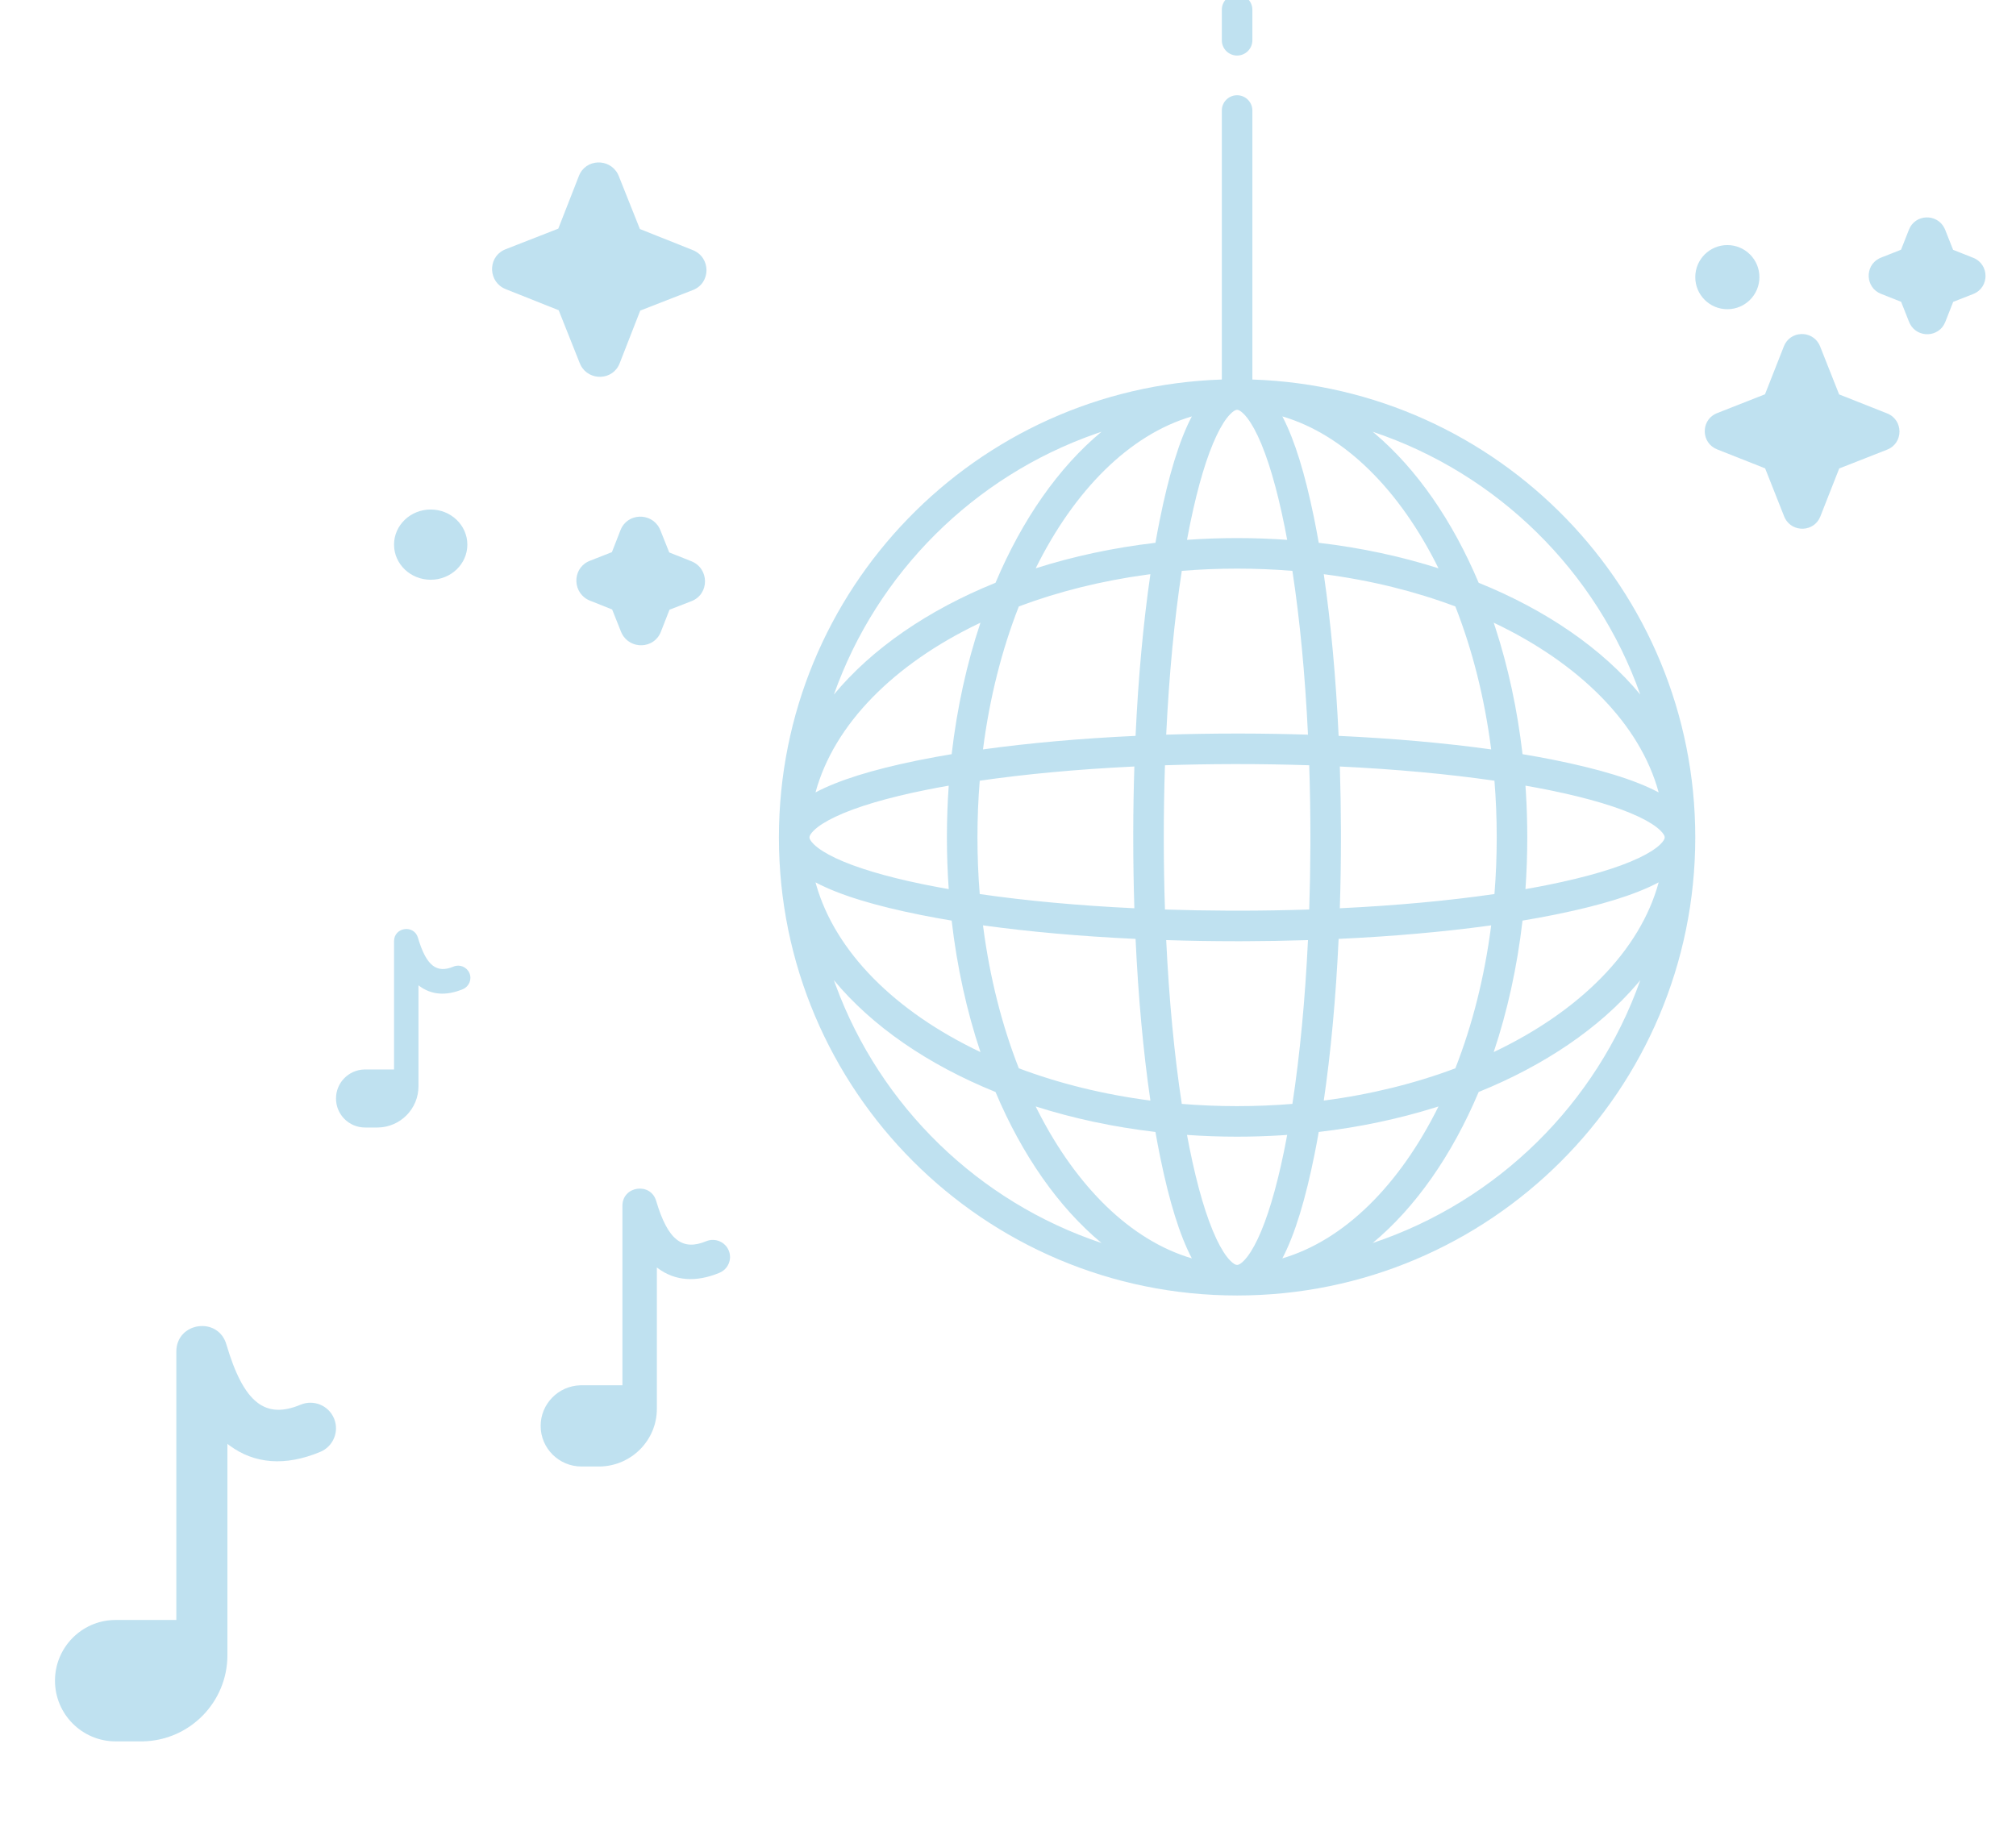<svg viewBox="810 415.812 660 598.291" xmlns="http://www.w3.org/2000/svg" overflow="visible" xmlns:xlink="http://www.w3.org/1999/xlink" width="660px" height="598.291px"><g id="Master/Stickers/Disco Ball" stroke="none" stroke-width="1" fill="none" fill-rule="evenodd"><g id="Disco-ball" transform="translate(939, 414)" fill="#0089C5" fill-opacity=".25"><path d="M276,33 C278.689,33 280.882,35.122 280.995,37.783 L281,38 L281,126.082 C361.528,128.719 426,194.831 426,276 C426,358.843 358.843,426 276,426 C193.157,426 126,358.843 126,276 C126,194.83 190.472,128.719 271.001,126.082 L271,38 C271,35.239 273.239,33 276,33 Z M292.397,373.423 L290.677,373.539 C285.846,373.844 280.95,374 276,374 C270.461,374 264.99,373.805 259.602,373.424 C259.862,374.822 260.126,376.198 260.397,377.55 C262.967,390.401 265.989,400.61 269.232,407.468 C270.763,410.707 272.298,413.093 273.731,414.559 C274.771,415.623 275.513,416 276,416 C276.487,416 277.229,415.623 278.269,414.559 C279.702,413.093 281.237,410.707 282.768,407.468 C285.873,400.902 288.775,391.264 291.273,379.176 L291.273,379.176 L291.603,377.55 C291.874,376.198 292.138,374.822 292.397,373.423 Z M210.064,364.104 L210.823,365.613 C223.469,390.457 241.206,407.972 261.184,413.844 C257.186,406.245 253.831,395.241 250.949,381.275 L250.949,381.275 L250.591,379.511 C250.134,377.224 249.693,374.871 249.269,372.456 C235.463,370.844 222.3,368.001 210.064,364.104 Z M341.935,364.102 L340.62,364.517 C328.758,368.203 316.043,370.901 302.73,372.457 C302.307,374.871 301.866,377.224 301.409,379.511 C298.448,394.317 294.98,405.928 290.817,413.843 C311.197,407.854 329.245,389.747 341.935,364.102 Z M144.004,322.768 L144.59,324.394 C159.221,364.111 191.344,395.366 231.616,408.818 C217.557,397.137 205.643,380.06 196.912,359.368 C174.785,350.422 156.473,337.812 144.004,322.768 Z M407.998,322.769 L406.985,323.968 C394.546,338.483 376.624,350.661 355.086,359.366 C346.357,380.06 334.443,397.137 320.385,408.821 C361.204,395.184 393.651,363.258 407.998,322.769 Z M299.209,309.633 L298.111,309.667 C291.758,309.86 285.3,309.97 278.769,309.995 L278.769,309.995 L276,310 C268.148,310 260.392,309.875 252.791,309.632 C253.725,329.173 255.467,347.41 257.894,363.267 C263.818,363.75 269.861,364 276,364 C282.139,364 288.182,363.75 294.106,363.266 C296.533,347.41 298.275,329.172 299.209,309.633 Z M192.817,304.806 L192.893,305.411 C195.08,322.13 199.09,337.72 204.548,351.615 C217.659,356.545 232.164,360.166 247.619,362.179 C245.306,346.345 243.652,328.381 242.761,309.24 C224.815,308.404 207.906,306.898 192.817,304.806 Z M359.185,304.807 L358.439,304.908 C343.539,306.947 326.89,308.418 309.24,309.239 C308.348,328.381 306.694,346.345 304.38,362.177 C319.836,360.166 334.341,356.545 347.454,351.616 C352.976,337.553 357.016,321.755 359.185,304.807 Z M137.985,290.726 L138.2,291.511 C144.552,313.67 164.247,333.133 191.985,346.297 C187.535,332.997 184.316,318.518 182.553,303.247 C179.076,302.667 175.716,302.054 172.489,301.409 C157.575,298.426 145.903,294.93 137.985,290.726 Z M414.019,290.726 L413.885,290.795 C406.286,294.801 395.268,298.163 381.275,301.051 L381.275,301.051 L379.511,301.409 C376.284,302.054 372.925,302.667 369.445,303.246 C367.684,318.518 364.465,332.997 360.015,346.296 C388.08,332.977 407.912,313.21 414.019,290.726 Z M276,252 L274.636,252.001 C267.105,252.015 259.671,252.146 252.386,252.386 C252.131,260.111 252,268.003 252,276 L252,276 L252.001,277.364 C252.015,284.895 252.146,292.329 252.386,299.614 C259.232,299.84 266.209,299.969 273.274,299.995 L273.274,299.995 L276,300 C283.997,300 291.889,299.869 299.614,299.614 C299.84,292.768 299.969,285.791 299.995,278.726 L299.995,278.726 L300,276 C300,268.003 299.869,260.111 299.614,252.386 C291.889,252.131 283.997,252 276,252 L276,252 Z M242.368,252.791 L241.407,252.837 C223.453,253.722 206.619,255.29 191.746,257.445 C191.254,263.513 191,269.706 191,276 C191,282.294 191.254,288.487 191.746,294.555 C206.884,296.749 224.054,298.333 242.367,299.209 C242.125,291.608 242,283.852 242,276 L242,276 L242.001,274.614 C242.015,267.235 242.139,259.945 242.368,252.791 Z M309.633,252.791 L309.667,253.889 C309.86,260.242 309.97,266.7 309.995,273.231 L309.995,273.231 L310,276 C310,283.852 309.875,291.608 309.632,299.209 C327.947,298.333 345.117,296.748 360.254,294.555 C360.746,288.487 361,282.294 361,276 C361,269.706 360.746,263.513 360.254,257.445 C345.117,255.252 327.947,253.667 309.633,252.791 Z M181.595,259.061 L181.229,259.126 C178.907,259.534 176.646,259.958 174.45,260.397 C161.599,262.967 151.39,265.989 144.532,269.232 C141.293,270.763 138.907,272.298 137.441,273.731 C136.377,274.771 136,275.513 136,276 C136,276.487 136.377,277.229 137.441,278.269 C138.907,279.702 141.293,281.237 144.532,282.768 C151.098,285.873 160.736,288.775 172.824,291.273 L172.824,291.273 L174.45,291.603 C176.762,292.065 179.145,292.511 181.595,292.938 C181.202,287.377 181,281.724 181,276 C181,270.276 181.202,264.623 181.595,259.061 Z M370.405,259.062 L370.554,261.325 C370.849,266.155 371,271.051 371,276 C371,281.724 370.798,287.377 370.405,292.939 C372.855,292.511 375.238,292.065 377.55,291.603 C390.401,289.033 400.61,286.011 407.468,282.768 C410.707,281.237 413.093,279.702 414.559,278.269 C415.623,277.229 416,276.487 416,276 C416,275.513 415.623,274.771 414.559,273.731 C413.093,272.298 410.707,270.763 407.468,269.232 C400.902,266.127 391.264,263.225 379.176,260.727 L379.176,260.727 L377.55,260.397 C375.238,259.935 372.855,259.489 370.405,259.062 Z M191.985,205.704 L191.444,205.961 C163.665,219.277 144.049,238.935 137.981,261.274 C145.588,257.237 156.653,253.853 170.725,250.949 L170.725,250.949 L172.489,250.591 C175.716,249.946 179.076,249.333 182.555,248.754 C184.316,233.482 187.535,219.003 191.985,205.704 Z M360.015,205.703 L360.516,207.221 C364.707,220.102 367.751,234.061 369.447,248.753 C372.925,249.333 376.284,249.946 379.511,250.591 C394.425,253.574 406.097,257.07 414.015,261.274 C407.912,238.79 388.08,219.023 360.015,205.703 Z M247.62,189.823 L246.592,189.957 C231.522,191.995 217.368,195.565 204.546,200.384 C199.024,214.447 194.984,230.245 192.815,247.193 C207.906,245.102 224.815,243.596 242.76,242.761 C243.652,223.619 245.306,205.655 247.62,189.823 Z M304.381,189.821 L304.437,190.217 C306.721,205.953 308.356,223.778 309.239,242.76 C327.185,243.596 344.094,245.102 359.183,247.194 C357.016,230.245 352.976,214.447 347.452,200.385 C334.341,195.455 319.836,191.834 304.381,189.821 Z M276,188 C269.861,188 263.818,188.25 257.894,188.734 C255.467,204.59 253.725,222.827 252.791,242.367 C260.392,242.125 268.148,242 276,242 L276,242 L277.386,242.001 C284.765,242.015 292.055,242.139 299.209,242.368 C298.275,222.827 296.533,204.59 294.106,188.733 C288.182,188.25 282.139,188 276,188 Z M231.615,143.179 L229.67,143.848 C189.766,157.836 158.12,189.388 144.002,229.231 C156.473,214.188 174.785,201.578 196.914,192.634 C205.643,171.94 217.557,154.863 231.615,143.179 Z M320.384,143.182 L321.239,143.898 C334.926,155.558 346.534,172.36 355.088,192.632 C377.215,201.578 395.527,214.188 407.996,229.232 C393.651,188.742 361.204,156.816 320.384,143.182 Z M261.183,138.157 L261.035,138.2 C240.716,144.234 222.724,162.316 210.065,187.898 C222.3,183.999 235.463,181.156 249.27,179.543 C249.693,177.129 250.134,174.776 250.591,172.489 C253.552,157.683 257.02,146.072 261.183,138.157 Z M290.816,138.156 L291.039,138.584 C294.938,146.165 298.222,157.018 301.051,170.725 L301.051,170.725 L301.409,172.489 C301.866,174.776 302.307,177.129 302.731,179.544 C316.537,181.157 329.7,183.999 341.936,187.896 C329.245,162.253 311.197,144.146 290.816,138.156 Z M276,136 L275.911,136.004 C275.425,136.047 274.71,136.439 273.731,137.441 C272.298,138.907 270.763,141.293 269.232,144.532 C266.127,151.098 263.225,160.736 260.727,172.824 L260.727,172.824 L260.397,174.45 C260.126,175.802 259.862,177.178 259.603,178.578 C264.99,178.195 270.461,178 276,178 C281.539,178 287.01,178.195 292.398,178.576 C292.138,177.178 291.874,175.802 291.603,174.45 C289.033,161.599 286.011,151.39 282.768,144.532 C281.237,141.293 279.702,138.907 278.269,137.441 C277.229,136.377 276.487,136 276,136 L276,136 Z M276,0 C278.689,0 280.882,2.122 280.995,4.783 L281,5 L281,15 C281,17.761 278.761,20 276,20 C273.311,20 271.118,17.878 271.005,15.217 L271,15 L271,5 C271,2.239 273.239,0 276,0 Z" id="Combined-Shape"/><path d="M473.09,130.95 L466.867,115.233 L466.573,114.588 C464.111,109.857 457.032,110.061 455.006,115.215 L448.83,130.914 L433.131,137.09 L432.487,137.382 C427.763,139.829 427.989,146.909 433.149,148.95 L448.871,155.17 L455.09,170.892 L455.384,171.537 C457.846,176.268 464.925,176.064 466.951,170.91 L473.123,155.206 L488.826,149.035 C494.204,146.92 494.192,139.305 488.808,137.174 L473.09,130.95 Z M495.946,77.027 C497.972,71.873 505.051,71.669 507.512,76.4 L507.512,76.4 L507.806,77.045 L510.41,83.613 L516.979,86.217 C522.363,88.348 522.375,95.964 516.997,98.078 L516.997,98.078 L510.436,100.653 L507.852,107.222 C505.826,112.376 498.747,112.581 496.285,107.849 L496.285,107.849 L495.991,107.204 L493.388,100.627 L486.819,98.032 C481.659,95.99 481.433,88.911 486.157,86.464 L486.157,86.464 L486.801,86.172 L493.366,83.583 Z M436.5,82.06 C442.299,82.06 447,86.761 447,92.56 C447,98.359 442.299,103.06 436.5,103.06 C430.701,103.06 426,98.359 426,92.56 C426,86.761 430.701,82.06 436.5,82.06 Z" id="Combined-Shape"/><path d="M80.488,76.802 L73.583,59.474 L73.257,58.763 C70.531,53.545 62.736,53.746 60.522,59.415 L53.774,76.681 L36.507,83.43 L35.799,83.749 C30.606,86.428 30.878,94.225 36.567,96.49 L53.9,103.391 L60.8,120.724 L61.126,121.435 C63.852,126.653 71.646,126.451 73.86,120.783 L80.604,103.512 L97.875,96.768 C103.791,94.457 103.753,86.071 97.816,83.707 L80.488,76.802 Z M74.144,175.396 C76.358,169.728 84.152,169.526 86.879,174.744 L86.879,174.744 L87.205,175.455 L90.094,182.697 L97.335,185.586 C103.271,187.95 103.309,196.336 97.394,198.646 L97.394,198.646 L90.178,201.46 L87.355,208.685 C85.141,214.354 77.347,214.555 74.621,209.338 L74.621,209.338 L74.295,208.626 L71.406,201.375 L64.164,198.496 C58.475,196.23 58.203,188.434 63.397,185.755 L63.397,185.755 L64.105,185.435 L71.326,182.607 Z M12,168.643 C18.627,168.643 24,173.792 24,180.143 C24,186.494 18.627,191.643 12,191.643 C5.373,191.643 -4.97379915e-14,186.494 -4.97379915e-14,180.143 C-4.97379915e-14,173.792 5.373,168.643 12,168.643 Z" id="Combined-Shape-Copy"/></g><path d="M884.113,856.014 C889.828,875.457 896.995,880.519 908.418,875.757 C912.681,873.979 917.578,875.997 919.354,880.263 C921.131,884.53 919.115,889.429 914.851,891.207 C903.319,896.015 893.294,895.108 885.179,889.137 L884.453,888.585 L884.453,957.755 C884.453,973.138 872.164,985.648 856.874,985.993 L856.227,986 L847.863,986 C836.893,986 828,977.101 828,966.124 C828,955.336 836.589,946.556 847.298,946.256 L847.863,946.248 L867.726,946.246 L867.726,858.376 C867.726,848.709 881.388,846.74 884.113,856.014 Z M1024.816,809.024 C1028.667,822.034 1033.497,825.421 1041.195,822.234 C1044.068,821.045 1047.368,822.395 1048.565,825.25 C1049.762,828.104 1048.403,831.383 1045.53,832.572 C1037.758,835.79 1031.002,835.182 1025.533,831.187 L1025.045,830.818 L1025.045,877.101 C1025.045,887.394 1016.763,895.765 1006.459,895.995 L1006.022,896 L1000.386,896 C992.993,896 987,890.046 987,882.701 C987,875.482 992.788,869.607 1000.005,869.407 L1000.386,869.401 L1013.772,869.4 L1013.772,810.604 C1013.772,804.136 1022.979,802.819 1024.816,809.024 Z M946.837,722.874 C949.57,732.167 952.998,734.586 958.461,732.31 C960.5,731.461 962.842,732.425 963.691,734.464 C964.541,736.503 963.577,738.845 961.537,739.695 C956.022,741.993 951.227,741.559 947.346,738.705 L946.999,738.441 L946.999,771.501 C946.999,778.853 941.122,784.832 933.81,784.997 L933.5,785 L929.5,785 C924.253,785 920,780.747 920,775.5 C920,770.344 924.108,766.148 929.229,766.005 L929.5,766.001 L939,766 L939,724.003 C939,719.383 945.533,718.442 946.837,722.874 Z" id="Combined-Shape" fill-opacity=".25" fill="#0089C5"/></g></svg>